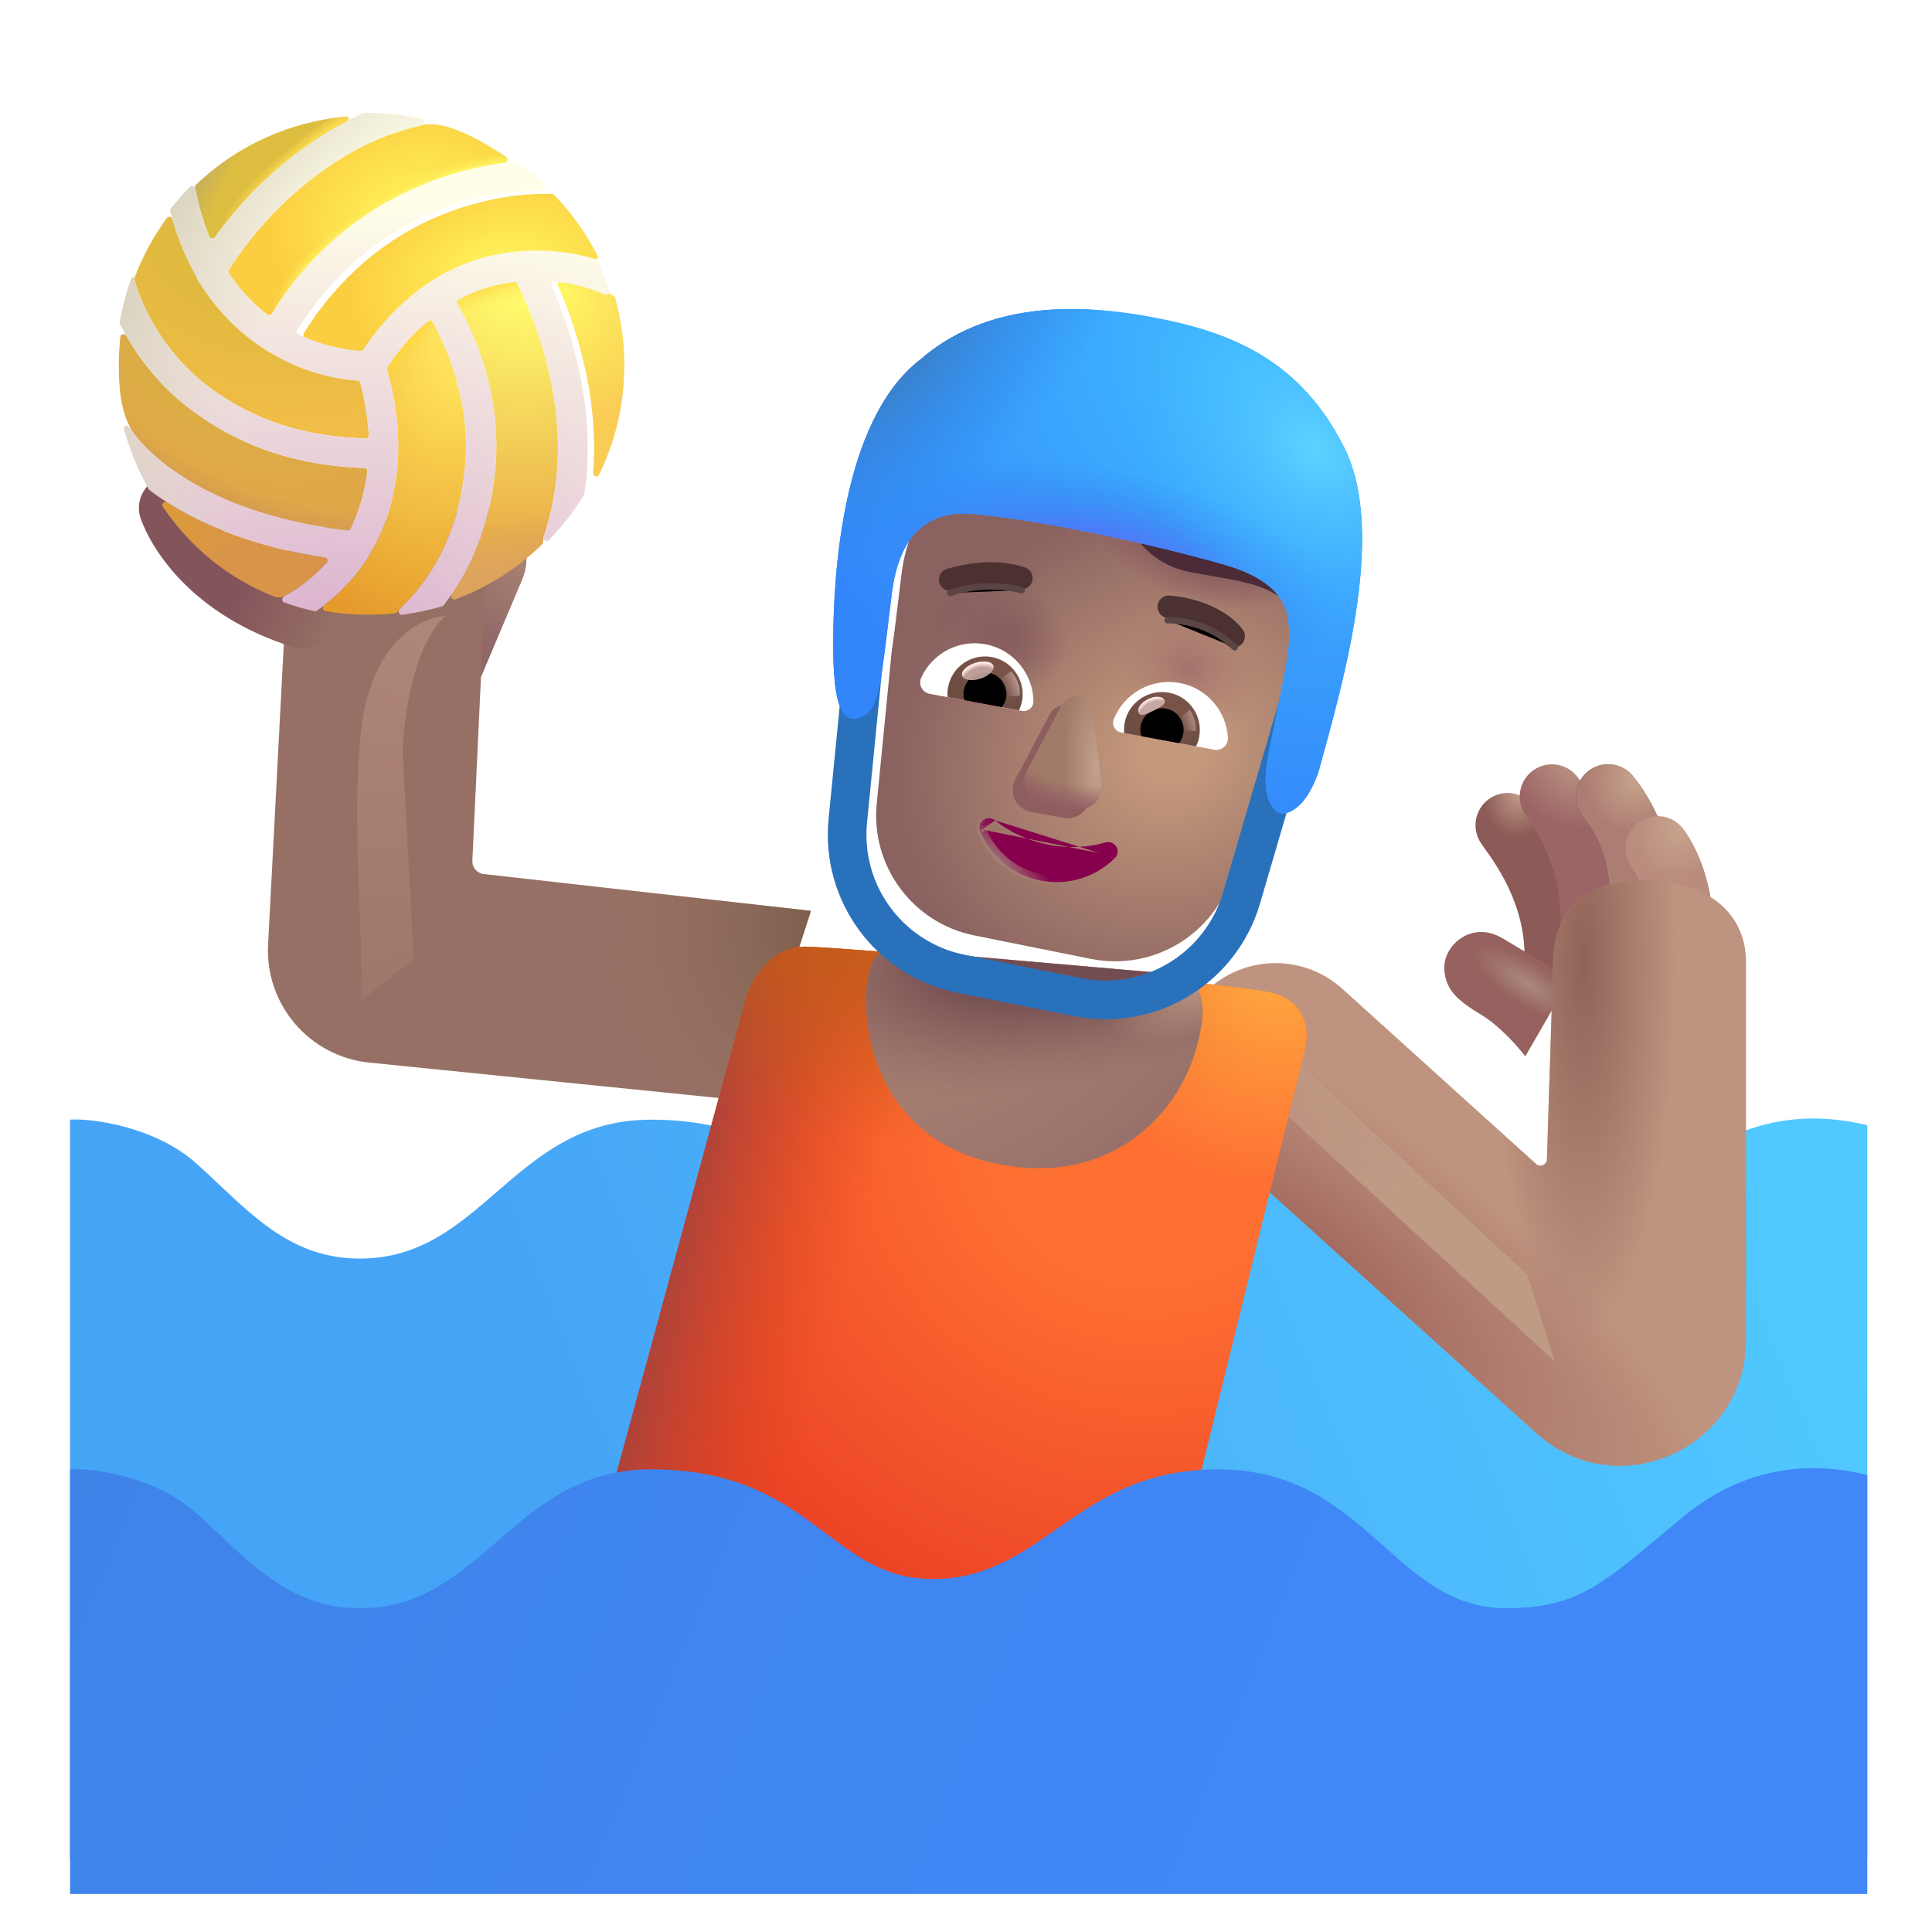 <svg viewBox="1 1 30 30" xmlns="http://www.w3.org/2000/svg">
<g filter="url(#filter0_iii_3987_23706)">
<path d="M29.845 30.013V18.622C28.587 18.318 27.647 18.724 26.97 19.286C26.863 19.375 26.763 19.459 26.669 19.538C25.687 20.36 25.29 20.693 24.235 20.693C23.417 20.693 22.892 20.225 22.332 19.726C21.688 19.152 20.997 18.536 19.759 18.536C18.587 18.536 17.9 19.015 17.255 19.465C16.684 19.863 16.145 20.239 15.329 20.239C14.617 20.239 14.169 19.903 13.672 19.529C13.05 19.062 12.349 18.536 10.958 18.536C9.86 18.536 9.203 19.105 8.563 19.659C7.958 20.183 7.369 20.693 6.438 20.693C5.47 20.693 4.879 20.135 4.244 19.536C4.131 19.43 4.017 19.322 3.899 19.216C3.274 18.654 2.287 18.51 1.938 18.536V30.013L29.845 30.013Z" fill="url(#paint0_linear_3987_23706)"/>
</g>
<path d="M8.29 9.101L8.748 9.146C8.812 9.152 8.876 9.166 8.93 9.201C9.172 9.36 9.268 9.685 9.067 10.097L8.196 12.159L7.305 11.318L8.29 9.101Z" fill="url(#paint1_linear_3987_23706)"/>
<g filter="url(#filter1_i_3987_23706)">
<path d="M4.963 16.267L5.298 9.854L8.392 9.479L8.135 14.963C8.13 15.069 8.207 15.16 8.312 15.172L13.392 15.744L12.438 18.698L6.534 18.1C5.606 18.006 4.914 17.2 4.963 16.267Z" fill="#977065"/>
<path d="M4.963 16.267L5.298 9.854L8.392 9.479L8.135 14.963C8.13 15.069 8.207 15.16 8.312 15.172L13.392 15.744L12.438 18.698L6.534 18.1C5.606 18.006 4.914 17.2 4.963 16.267Z" fill="url(#paint2_radial_3987_23706)"/>
</g>
<path fill-rule="evenodd" clip-rule="evenodd" d="M24.126 13.403C24.353 13.245 24.664 13.302 24.822 13.528C24.832 13.543 24.845 13.561 24.862 13.584C25.076 13.877 25.783 14.848 25.659 16.157C25.633 16.433 25.389 16.634 25.114 16.608C24.839 16.582 24.637 16.338 24.663 16.064C24.75 15.148 24.262 14.465 24.046 14.164C24.029 14.14 24.014 14.118 24.001 14.099C23.843 13.872 23.899 13.561 24.126 13.403Z" fill="url(#paint3_radial_3987_23706)"/>
<path fill-rule="evenodd" clip-rule="evenodd" d="M3.489 8.417C3.749 8.324 4.035 8.459 4.128 8.719C4.208 8.944 4.621 9.705 5.839 10.091C6.103 10.174 6.248 10.455 6.165 10.719C6.082 10.982 5.801 11.128 5.537 11.044C3.993 10.555 3.361 9.545 3.186 9.056C3.093 8.796 3.229 8.51 3.489 8.417Z" fill="url(#paint4_linear_3987_23706)"/>
<path fill-rule="evenodd" clip-rule="evenodd" d="M24.813 12.958C25.04 12.8 25.352 12.856 25.509 13.083C25.513 13.089 25.517 13.095 25.522 13.101C25.71 13.371 26.346 14.282 26.218 15.638C26.192 15.913 25.948 16.115 25.673 16.089C25.398 16.063 25.196 15.819 25.222 15.544C25.316 14.554 24.857 13.897 24.698 13.668C24.694 13.663 24.691 13.658 24.688 13.654C24.53 13.427 24.587 13.115 24.813 12.958Z" fill="url(#paint5_radial_3987_23706)"/>
<path fill-rule="evenodd" clip-rule="evenodd" d="M25.657 12.979C25.872 12.806 26.187 12.839 26.36 13.055C26.628 13.386 27.19 14.262 26.931 15.622C26.879 15.893 26.618 16.071 26.346 16.02C26.075 15.968 25.897 15.706 25.949 15.435C26.135 14.459 25.737 13.874 25.582 13.682C25.409 13.467 25.442 13.152 25.657 12.979Z" fill="url(#paint6_radial_3987_23706)"/>
<path fill-rule="evenodd" clip-rule="evenodd" d="M25.657 12.979C25.872 12.806 26.187 12.839 26.36 13.055C26.628 13.386 27.19 14.262 26.931 15.622C26.879 15.893 26.618 16.071 26.346 16.02C26.075 15.968 25.897 15.706 25.949 15.435C26.135 14.459 25.737 13.874 25.582 13.682C25.409 13.467 25.442 13.152 25.657 12.979Z" fill="url(#paint7_radial_3987_23706)"/>
<path fill-rule="evenodd" clip-rule="evenodd" d="M26.434 13.777C26.653 13.608 26.967 13.649 27.135 13.868C27.402 14.214 27.797 15.125 27.501 16.274C27.432 16.542 27.159 16.703 26.892 16.634C26.624 16.565 26.463 16.292 26.532 16.025C26.744 15.206 26.443 14.608 26.343 14.478C26.175 14.259 26.215 13.945 26.434 13.777Z" fill="url(#paint8_radial_3987_23706)"/>
<path d="M24.009 16.763C24.296 16.938 24.579 17.263 24.685 17.403L25.384 16.192C25.192 16.081 24.714 15.8 24.333 15.571C23.857 15.286 23.423 15.673 23.427 16.024C23.431 16.376 23.649 16.544 24.009 16.763Z" fill="url(#paint9_radial_3987_23706)"/>
<g filter="url(#filter2_i_3987_23706)">
<path fill-rule="evenodd" clip-rule="evenodd" d="M26.04 15.169C26.896 15.169 27.613 15.594 27.613 16.45V22.308C27.613 23.998 25.61 24.888 24.356 23.754L19.266 19.155C18.631 18.581 18.582 17.601 19.156 16.966C19.73 16.331 20.71 16.281 21.345 16.855L24.353 19.574C24.416 19.631 24.518 19.588 24.52 19.503L24.618 16.45C24.618 15.594 25.184 15.169 26.04 15.169Z" fill="#BE9480"/>
<path fill-rule="evenodd" clip-rule="evenodd" d="M26.04 15.169C26.896 15.169 27.613 15.594 27.613 16.45V22.308C27.613 23.998 25.61 24.888 24.356 23.754L19.266 19.155C18.631 18.581 18.582 17.601 19.156 16.966C19.73 16.331 20.71 16.281 21.345 16.855L24.353 19.574C24.416 19.631 24.518 19.588 24.52 19.503L24.618 16.45C24.618 15.594 25.184 15.169 26.04 15.169Z" fill="url(#paint10_radial_3987_23706)"/>
<path fill-rule="evenodd" clip-rule="evenodd" d="M26.04 15.169C26.896 15.169 27.613 15.594 27.613 16.45V22.308C27.613 23.998 25.61 24.888 24.356 23.754L19.266 19.155C18.631 18.581 18.582 17.601 19.156 16.966C19.73 16.331 20.71 16.281 21.345 16.855L24.353 19.574C24.416 19.631 24.518 19.588 24.52 19.503L24.618 16.45C24.618 15.594 25.184 15.169 26.04 15.169Z" fill="url(#paint11_radial_3987_23706)"/>
</g>
<g filter="url(#filter3_f_3987_23706)">
<path d="M25.141 22.138L20.5 17.872L20.578 16.966L24.719 20.794L25.141 22.138Z" fill="url(#paint12_linear_3987_23706)"/>
</g>
<path d="M3.089 5.313C3.086 5.322 3.085 5.33 3.087 5.338C3.117 5.468 3.375 6.361 4.265 7.026C4.952 7.528 5.719 7.779 6.677 7.808C6.706 7.809 6.729 7.785 6.727 7.756C6.704 7.415 6.643 7.12 6.594 6.945C6.588 6.925 6.57 6.91 6.549 6.909C6.29 6.893 5.83 6.815 5.341 6.556C4.945 6.347 4.476 5.993 4.101 5.39C4.099 5.387 4.096 5.384 4.094 5.381C4.085 5.372 4.079 5.36 4.073 5.348C4.067 5.335 4.062 5.321 4.057 5.307L4.053 5.298C3.907 5.041 3.777 4.745 3.678 4.402C3.666 4.363 3.614 4.352 3.59 4.386C3.383 4.668 3.214 4.98 3.089 5.313Z" fill="url(#paint13_radial_3987_23706)"/>
<path d="M3.053 7.694C3.063 7.715 3.85 8.937 6.393 9.237C6.413 9.239 6.434 9.229 6.443 9.21C6.591 8.914 6.67 8.61 6.704 8.322C6.707 8.294 6.685 8.268 6.656 8.267C5.92 8.241 4.942 8.085 3.993 7.381C3.494 7.013 3.171 6.579 2.963 6.215C2.939 6.173 2.875 6.184 2.869 6.232C2.853 6.376 2.845 6.522 2.845 6.671C2.845 7.04 2.874 7.397 3.053 7.694Z" fill="url(#paint14_radial_3987_23706)"/>
<path d="M3.053 7.694C3.063 7.715 3.85 8.937 6.393 9.237C6.413 9.239 6.434 9.229 6.443 9.21C6.591 8.914 6.67 8.61 6.704 8.322C6.707 8.294 6.685 8.268 6.656 8.267C5.92 8.241 4.942 8.085 3.993 7.381C3.494 7.013 3.171 6.579 2.963 6.215C2.939 6.173 2.875 6.184 2.869 6.232C2.853 6.376 2.845 6.522 2.845 6.671C2.845 7.04 2.874 7.397 3.053 7.694Z" fill="url(#paint15_radial_3987_23706)"/>
<path d="M5.27 10.268C5.302 10.28 5.368 10.278 5.401 10.268C5.404 10.267 5.407 10.265 5.409 10.264C5.682 10.113 5.896 9.93 6.073 9.738C6.1 9.708 6.083 9.662 6.043 9.656C4.911 9.484 4.124 9.137 3.598 8.801C3.552 8.772 3.497 8.824 3.528 8.869C3.958 9.501 4.544 9.985 5.27 10.268Z" fill="url(#paint16_radial_3987_23706)"/>
<path d="M7.132 10.524C7.163 10.52 7.184 10.48 7.207 10.458V10.458C7.627 10.058 8.129 9.357 8.224 8.206C8.304 7.217 7.935 6.39 7.72 6C7.705 5.973 7.67 5.967 7.646 5.987C7.322 6.257 7.111 6.555 7.015 6.703C7.007 6.716 7.005 6.731 7.009 6.745C7.085 6.991 7.23 7.591 7.169 8.269C7.128 8.662 7.025 9.128 6.759 9.573C6.755 9.579 6.753 9.585 6.751 9.591L6.748 9.599C6.745 9.607 6.74 9.616 6.735 9.623C6.732 9.626 6.729 9.629 6.727 9.632C6.562 9.906 6.333 10.164 6.032 10.399C5.998 10.426 6.01 10.481 6.053 10.488C6.27 10.526 6.492 10.545 6.72 10.545C6.859 10.545 6.996 10.538 7.132 10.524Z" fill="url(#paint17_radial_3987_23706)"/>
<path d="M7.132 10.524C7.163 10.52 7.184 10.48 7.207 10.458V10.458C7.627 10.058 8.129 9.357 8.224 8.206C8.304 7.217 7.935 6.39 7.72 6C7.705 5.973 7.67 5.967 7.646 5.987C7.322 6.257 7.111 6.555 7.015 6.703C7.007 6.716 7.005 6.731 7.009 6.745C7.085 6.991 7.23 7.591 7.169 8.269C7.128 8.662 7.025 9.128 6.759 9.573C6.755 9.579 6.753 9.585 6.751 9.591L6.748 9.599C6.745 9.607 6.74 9.616 6.735 9.623C6.732 9.626 6.729 9.629 6.727 9.632C6.562 9.906 6.333 10.164 6.032 10.399C5.998 10.426 6.01 10.481 6.053 10.488C6.27 10.526 6.492 10.545 6.72 10.545C6.859 10.545 6.996 10.538 7.132 10.524Z" fill="url(#paint18_linear_3987_23706)"/>
<path d="M9.419 9.451C9.444 9.426 9.432 9.371 9.441 9.337C9.442 9.336 9.442 9.334 9.442 9.333C10.03 7.619 9.29 5.915 9.033 5.404C9.024 5.386 9.005 5.376 8.985 5.378C8.881 5.39 8.776 5.409 8.663 5.438C8.471 5.486 8.288 5.56 8.122 5.653C8.097 5.667 8.09 5.697 8.103 5.721C8.35 6.151 8.785 7.087 8.695 8.238C8.621 9.11 8.338 9.756 8.015 10.226C7.987 10.267 8.027 10.32 8.072 10.303C8.58 10.114 9.037 9.821 9.419 9.451Z" fill="url(#paint19_radial_3987_23706)"/>
<path d="M9.419 9.451C9.444 9.426 9.432 9.371 9.441 9.337C9.442 9.336 9.442 9.334 9.442 9.333C10.03 7.619 9.29 5.915 9.033 5.404C9.024 5.386 9.005 5.376 8.985 5.378C8.881 5.39 8.776 5.409 8.663 5.438C8.471 5.486 8.288 5.56 8.122 5.653C8.097 5.667 8.09 5.697 8.103 5.721C8.35 6.151 8.785 7.087 8.695 8.238C8.621 9.11 8.338 9.756 8.015 10.226C7.987 10.267 8.027 10.32 8.072 10.303C8.58 10.114 9.037 9.821 9.419 9.451Z" fill="url(#paint20_radial_3987_23706)"/>
<path d="M9.419 9.451C9.444 9.426 9.432 9.371 9.441 9.337C9.442 9.336 9.442 9.334 9.442 9.333C10.03 7.619 9.29 5.915 9.033 5.404C9.024 5.386 9.005 5.376 8.985 5.378C8.881 5.39 8.776 5.409 8.663 5.438C8.471 5.486 8.288 5.56 8.122 5.653C8.097 5.667 8.09 5.697 8.103 5.721C8.35 6.151 8.785 7.087 8.695 8.238C8.621 9.11 8.338 9.756 8.015 10.226C7.987 10.267 8.027 10.32 8.072 10.303C8.58 10.114 9.037 9.821 9.419 9.451Z" fill="url(#paint21_radial_3987_23706)"/>
<g filter="url(#filter4_i_3987_23706)">
<path d="M10.451 5.621C10.444 5.595 10.409 5.584 10.384 5.573C10.208 5.494 9.945 5.405 9.614 5.372C9.576 5.368 9.549 5.406 9.565 5.441C9.818 6.014 10.204 7.105 10.111 8.342C10.106 8.397 10.179 8.42 10.203 8.37C10.454 7.857 10.595 7.28 10.595 6.67C10.595 6.307 10.544 5.954 10.451 5.621Z" fill="url(#paint22_radial_3987_23706)"/>
</g>
<g filter="url(#filter5_i_3987_23706)">
<path d="M6.642 6.427C6.865 6.087 7.488 5.264 8.548 4.988C9.174 4.832 9.718 4.886 10.118 4.987C10.16 4.997 10.196 4.955 10.176 4.916C9.999 4.569 9.771 4.251 9.502 3.974C9.484 3.954 9.448 3.96 9.421 3.96V3.96C9.112 3.955 8.434 3.987 7.629 4.341C6.493 4.843 5.869 5.714 5.619 6.123C5.604 6.148 5.614 6.18 5.64 6.193C6.039 6.383 6.399 6.436 6.597 6.449C6.615 6.451 6.632 6.442 6.642 6.427Z" fill="url(#paint23_radial_3987_23706)"/>
</g>
<path d="M8.858 3.437C8.896 3.463 8.881 3.522 8.836 3.528C8.458 3.58 7.972 3.684 7.441 3.923C6.189 4.468 5.503 5.403 5.223 5.871C5.208 5.896 5.174 5.903 5.15 5.885C4.942 5.726 4.735 5.515 4.554 5.245C4.543 5.229 4.543 5.208 4.553 5.191C4.77 4.844 5.425 3.906 6.605 3.285C6.924 3.118 7.269 3.011 7.555 2.942C7.916 2.857 8.493 3.189 8.858 3.437Z" fill="url(#paint24_radial_3987_23706)"/>
<path d="M8.858 3.437C8.896 3.463 8.881 3.522 8.836 3.528C8.458 3.58 7.972 3.684 7.441 3.923C6.189 4.468 5.503 5.403 5.223 5.871C5.208 5.896 5.174 5.903 5.15 5.885C4.942 5.726 4.735 5.515 4.554 5.245C4.543 5.229 4.543 5.208 4.553 5.191C4.77 4.844 5.425 3.906 6.605 3.285C6.924 3.118 7.269 3.011 7.555 2.942C7.916 2.857 8.493 3.189 8.858 3.437Z" fill="url(#paint25_radial_3987_23706)"/>
<path d="M4.038 3.873C4.024 3.886 4.027 3.91 4.031 3.929V3.929C4.086 4.21 4.161 4.457 4.25 4.676C4.265 4.712 4.314 4.717 4.337 4.685C4.678 4.206 5.344 3.434 6.396 2.878V2.878C6.427 2.858 6.414 2.807 6.377 2.81C5.472 2.89 4.657 3.28 4.038 3.873Z" fill="url(#paint26_radial_3987_23706)"/>
<path d="M4.038 3.873C4.024 3.886 4.027 3.91 4.031 3.929V3.929C4.086 4.21 4.161 4.457 4.25 4.676C4.265 4.712 4.314 4.717 4.337 4.685C4.678 4.206 5.344 3.434 6.396 2.878V2.878C6.427 2.858 6.414 2.807 6.377 2.81C5.472 2.89 4.657 3.28 4.038 3.873Z" fill="url(#paint27_radial_3987_23706)"/>
<path d="M8.548 4.988C7.488 5.264 6.865 6.087 6.642 6.427C6.632 6.442 6.615 6.451 6.597 6.449C6.399 6.436 6.039 6.383 5.64 6.193C5.614 6.18 5.604 6.148 5.619 6.123C5.869 5.714 6.493 4.843 7.629 4.341C8.434 3.987 9.112 3.955 9.421 3.96C9.467 3.961 9.492 3.905 9.459 3.873C9.326 3.745 9.192 3.624 9.044 3.516C9.035 3.509 9.022 3.506 9.01 3.507C8.614 3.55 8.058 3.645 7.441 3.923C6.189 4.468 5.503 5.403 5.223 5.871C5.207 5.896 5.174 5.903 5.15 5.885C4.942 5.726 4.735 5.515 4.554 5.245C4.543 5.229 4.543 5.208 4.553 5.192C4.77 4.844 5.425 3.906 6.605 3.285C6.924 3.118 7.269 3.011 7.555 2.943C7.606 2.93 7.608 2.859 7.557 2.848C7.288 2.786 7.004 2.753 6.72 2.753C6.695 2.753 6.676 2.753 6.659 2.753C6.651 2.753 6.643 2.754 6.636 2.758C6.556 2.797 6.476 2.828 6.396 2.878C5.344 3.434 4.679 4.206 4.337 4.685C4.314 4.717 4.265 4.712 4.251 4.676C4.161 4.457 4.086 4.21 4.031 3.929C4.023 3.89 3.976 3.875 3.948 3.902C3.843 4.007 3.745 4.122 3.653 4.238C3.644 4.25 3.64 4.266 3.644 4.281C3.748 4.676 3.89 5.012 4.053 5.298C4.055 5.3 4.056 5.303 4.057 5.307C4.067 5.334 4.076 5.362 4.094 5.381C4.096 5.384 4.099 5.387 4.101 5.39C4.476 5.993 4.945 6.347 5.341 6.556C5.83 6.815 6.29 6.893 6.549 6.909C6.57 6.91 6.588 6.925 6.594 6.945C6.643 7.12 6.704 7.415 6.727 7.755C6.729 7.785 6.706 7.809 6.676 7.808C5.72 7.779 4.952 7.528 4.265 7.026C3.314 6.315 3.084 5.344 3.084 5.323C3.084 5.297 3.048 5.298 3.04 5.322C2.96 5.538 2.905 5.763 2.858 5.995C2.855 6.006 2.857 6.018 2.862 6.028C3.062 6.423 3.405 6.948 3.993 7.381C4.942 8.085 5.92 8.241 6.656 8.267C6.685 8.268 6.707 8.294 6.704 8.322C6.67 8.61 6.591 8.914 6.443 9.21C6.434 9.229 6.413 9.239 6.393 9.237C3.85 8.937 3.063 7.715 3.053 7.694C3.034 7.664 3.009 7.637 2.978 7.617C2.947 7.598 2.917 7.629 2.926 7.664C3.018 7.998 3.146 8.305 3.309 8.594C3.312 8.6 3.317 8.605 3.322 8.61C3.834 8.997 4.693 9.451 6.044 9.656C6.083 9.662 6.1 9.709 6.074 9.738C5.896 9.93 5.682 10.113 5.409 10.264C5.371 10.285 5.374 10.342 5.415 10.356C5.565 10.41 5.721 10.456 5.884 10.49C5.897 10.493 5.912 10.49 5.923 10.482C6.277 10.225 6.542 9.939 6.727 9.633C6.729 9.629 6.732 9.626 6.735 9.623C6.74 9.616 6.745 9.607 6.748 9.599C6.751 9.59 6.754 9.581 6.759 9.574C7.025 9.128 7.128 8.663 7.169 8.269C7.23 7.591 7.085 6.991 7.009 6.745C7.005 6.731 7.007 6.716 7.015 6.703C7.111 6.555 7.322 6.257 7.646 5.987C7.67 5.967 7.705 5.973 7.72 6C7.935 6.39 8.304 7.217 8.225 8.206C8.129 9.357 7.627 10.058 7.207 10.458C7.171 10.492 7.199 10.554 7.248 10.546C7.459 10.515 7.668 10.472 7.864 10.415C7.874 10.412 7.883 10.406 7.89 10.398C8.262 9.918 8.612 9.222 8.695 8.238C8.786 7.087 8.35 6.151 8.103 5.721C8.09 5.697 8.098 5.667 8.122 5.653C8.288 5.56 8.471 5.486 8.663 5.438C8.776 5.409 8.881 5.39 8.985 5.378C9.005 5.376 9.024 5.386 9.033 5.404C9.29 5.915 10.03 7.619 9.442 9.333C9.425 9.384 9.487 9.425 9.524 9.387C9.728 9.176 9.911 8.94 10.068 8.685C10.072 8.68 10.074 8.673 10.075 8.666C10.272 7.297 9.84 6.064 9.565 5.441C9.549 5.406 9.577 5.368 9.614 5.372C9.945 5.405 10.208 5.494 10.384 5.573C10.425 5.592 10.47 5.554 10.456 5.512C10.404 5.352 10.346 5.198 10.281 5.051C10.276 5.038 10.264 5.028 10.251 5.024C9.844 4.902 9.246 4.814 8.548 4.988Z" fill="url(#paint28_radial_3987_23706)"/>
<path d="M8.548 4.988C7.488 5.264 6.865 6.087 6.642 6.427C6.632 6.442 6.615 6.451 6.597 6.449C6.399 6.436 6.039 6.383 5.64 6.193C5.614 6.18 5.604 6.148 5.619 6.123C5.869 5.714 6.493 4.843 7.629 4.341C8.434 3.987 9.112 3.955 9.421 3.96C9.467 3.961 9.492 3.905 9.459 3.873C9.326 3.745 9.192 3.624 9.044 3.516C9.035 3.509 9.022 3.506 9.01 3.507C8.614 3.55 8.058 3.645 7.441 3.923C6.189 4.468 5.503 5.403 5.223 5.871C5.207 5.896 5.174 5.903 5.15 5.885C4.942 5.726 4.735 5.515 4.554 5.245C4.543 5.229 4.543 5.208 4.553 5.192C4.77 4.844 5.425 3.906 6.605 3.285C6.924 3.118 7.269 3.011 7.555 2.943C7.606 2.93 7.608 2.859 7.557 2.848C7.288 2.786 7.004 2.753 6.72 2.753C6.695 2.753 6.676 2.753 6.659 2.753C6.651 2.753 6.643 2.754 6.636 2.758C6.556 2.797 6.476 2.828 6.396 2.878C5.344 3.434 4.679 4.206 4.337 4.685C4.314 4.717 4.265 4.712 4.251 4.676C4.161 4.457 4.086 4.21 4.031 3.929C4.023 3.89 3.976 3.875 3.948 3.902C3.843 4.007 3.745 4.122 3.653 4.238C3.644 4.25 3.64 4.266 3.644 4.281C3.748 4.676 3.89 5.012 4.053 5.298C4.055 5.3 4.056 5.303 4.057 5.307C4.067 5.334 4.076 5.362 4.094 5.381C4.096 5.384 4.099 5.387 4.101 5.39C4.476 5.993 4.945 6.347 5.341 6.556C5.83 6.815 6.29 6.893 6.549 6.909C6.57 6.91 6.588 6.925 6.594 6.945C6.643 7.12 6.704 7.415 6.727 7.755C6.729 7.785 6.706 7.809 6.676 7.808C5.72 7.779 4.952 7.528 4.265 7.026C3.314 6.315 3.084 5.344 3.084 5.323C3.084 5.297 3.048 5.298 3.04 5.322C2.96 5.538 2.905 5.763 2.858 5.995C2.855 6.006 2.857 6.018 2.862 6.028C3.062 6.423 3.405 6.948 3.993 7.381C4.942 8.085 5.92 8.241 6.656 8.267C6.685 8.268 6.707 8.294 6.704 8.322C6.67 8.61 6.591 8.914 6.443 9.21C6.434 9.229 6.413 9.239 6.393 9.237C3.85 8.937 3.063 7.715 3.053 7.694C3.034 7.664 3.009 7.637 2.978 7.617C2.947 7.598 2.917 7.629 2.926 7.664C3.018 7.998 3.146 8.305 3.309 8.594C3.312 8.6 3.317 8.605 3.322 8.61C3.834 8.997 4.693 9.451 6.044 9.656C6.083 9.662 6.1 9.709 6.074 9.738C5.896 9.93 5.682 10.113 5.409 10.264C5.371 10.285 5.374 10.342 5.415 10.356C5.565 10.41 5.721 10.456 5.884 10.49C5.897 10.493 5.912 10.49 5.923 10.482C6.277 10.225 6.542 9.939 6.727 9.633C6.729 9.629 6.732 9.626 6.735 9.623C6.74 9.616 6.745 9.607 6.748 9.599C6.751 9.59 6.754 9.581 6.759 9.574C7.025 9.128 7.128 8.663 7.169 8.269C7.23 7.591 7.085 6.991 7.009 6.745C7.005 6.731 7.007 6.716 7.015 6.703C7.111 6.555 7.322 6.257 7.646 5.987C7.67 5.967 7.705 5.973 7.72 6C7.935 6.39 8.304 7.217 8.225 8.206C8.129 9.357 7.627 10.058 7.207 10.458C7.171 10.492 7.199 10.554 7.248 10.546C7.459 10.515 7.668 10.472 7.864 10.415C7.874 10.412 7.883 10.406 7.89 10.398C8.262 9.918 8.612 9.222 8.695 8.238C8.786 7.087 8.35 6.151 8.103 5.721C8.09 5.697 8.098 5.667 8.122 5.653C8.288 5.56 8.471 5.486 8.663 5.438C8.776 5.409 8.881 5.39 8.985 5.378C9.005 5.376 9.024 5.386 9.033 5.404C9.29 5.915 10.03 7.619 9.442 9.333C9.425 9.384 9.487 9.425 9.524 9.387C9.728 9.176 9.911 8.94 10.068 8.685C10.072 8.68 10.074 8.673 10.075 8.666C10.272 7.297 9.84 6.064 9.565 5.441C9.549 5.406 9.577 5.368 9.614 5.372C9.945 5.405 10.208 5.494 10.384 5.573C10.425 5.592 10.47 5.554 10.456 5.512C10.404 5.352 10.346 5.198 10.281 5.051C10.276 5.038 10.264 5.028 10.251 5.024C9.844 4.902 9.246 4.814 8.548 4.988Z" fill="url(#paint29_radial_3987_23706)"/>
<path d="M12.579 16.513L10.438 24.372L15.048 26.544L19.47 24.591C20.053 22.211 21.226 17.432 21.251 17.357C21.282 17.263 21.47 16.513 20.61 16.388C18.001 16.029 14.282 15.732 13.548 15.7C12.96 15.675 12.657 16.232 12.579 16.513Z" fill="url(#paint30_radial_3987_23706)"/>
<path d="M12.579 16.513L10.438 24.372L15.048 26.544L19.47 24.591C20.053 22.211 21.226 17.432 21.251 17.357C21.282 17.263 21.47 16.513 20.61 16.388C18.001 16.029 14.282 15.732 13.548 15.7C12.96 15.675 12.657 16.232 12.579 16.513Z" fill="url(#paint31_linear_3987_23706)"/>
<path d="M12.579 16.513L10.438 24.372L15.048 26.544L19.47 24.591C20.053 22.211 21.226 17.432 21.251 17.357C21.282 17.263 21.47 16.513 20.61 16.388C18.001 16.029 14.282 15.732 13.548 15.7C12.96 15.675 12.657 16.232 12.579 16.513Z" fill="url(#paint32_radial_3987_23706)"/>
<path d="M12.579 16.513L10.438 24.372L15.048 26.544L19.47 24.591C20.053 22.211 21.226 17.432 21.251 17.357C21.282 17.263 21.47 16.513 20.61 16.388C18.001 16.029 14.282 15.732 13.548 15.7C12.96 15.675 12.657 16.232 12.579 16.513Z" fill="url(#paint33_radial_3987_23706)"/>
<path d="M14.477 16.161C14.555 15.724 14.801 15.751 14.84 15.743L19.188 16.122C19.357 16.107 19.691 16.215 19.672 16.771C19.555 18.099 18.423 19.388 16.638 19.099C14.798 18.822 14.317 17.204 14.477 16.161Z" fill="url(#paint34_radial_3987_23706)"/>
<path d="M14.477 16.161C14.555 15.724 14.801 15.751 14.84 15.743L19.188 16.122C19.357 16.107 19.691 16.215 19.672 16.771C19.555 18.099 18.423 19.388 16.638 19.099C14.798 18.822 14.317 17.204 14.477 16.161Z" fill="url(#paint35_radial_3987_23706)"/>
<path d="M14.477 16.161C14.555 15.724 14.801 15.751 14.84 15.743L19.188 16.122C19.357 16.107 19.691 16.215 19.672 16.771C19.555 18.099 18.423 19.388 16.638 19.099C14.798 18.822 14.317 17.204 14.477 16.161Z" fill="url(#paint36_radial_3987_23706)"/>
<g filter="url(#filter6_i_3987_23706)">
<path d="M14.849 10.212C14.997 9.03 15.677 8.941 16.126 8.982C17.2 9.079 18.962 9.462 20.024 9.771C21.023 10.061 21.019 10.571 21.017 10.881L21.017 10.923C21.017 11.11 20.949 11.456 20.863 11.879L19.991 14.86C19.714 15.806 18.76 16.383 17.793 16.19L15.981 15.826C15.024 15.634 14.368 14.749 14.464 13.777L14.696 11.416C14.725 11.228 14.753 10.996 14.788 10.708C14.806 10.559 14.826 10.393 14.849 10.212Z" fill="url(#paint37_radial_3987_23706)"/>
<path d="M14.849 10.212C14.997 9.03 15.677 8.941 16.126 8.982C17.2 9.079 18.962 9.462 20.024 9.771C21.023 10.061 21.019 10.571 21.017 10.881L21.017 10.923C21.017 11.11 20.949 11.456 20.863 11.879L19.991 14.86C19.714 15.806 18.76 16.383 17.793 16.19L15.981 15.826C15.024 15.634 14.368 14.749 14.464 13.777L14.696 11.416C14.725 11.228 14.753 10.996 14.788 10.708C14.806 10.559 14.826 10.393 14.849 10.212Z" fill="url(#paint38_radial_3987_23706)"/>
<path d="M14.849 10.212C14.997 9.03 15.677 8.941 16.126 8.982C17.2 9.079 18.962 9.462 20.024 9.771C21.023 10.061 21.019 10.571 21.017 10.881L21.017 10.923C21.017 11.11 20.949 11.456 20.863 11.879L19.991 14.86C19.714 15.806 18.76 16.383 17.793 16.19L15.981 15.826C15.024 15.634 14.368 14.749 14.464 13.777L14.696 11.416C14.725 11.228 14.753 10.996 14.788 10.708C14.806 10.559 14.826 10.393 14.849 10.212Z" fill="url(#paint39_radial_3987_23706)"/>
<path d="M14.849 10.212C14.997 9.03 15.677 8.941 16.126 8.982C17.2 9.079 18.962 9.462 20.024 9.771C21.023 10.061 21.019 10.571 21.017 10.881L21.017 10.923C21.017 11.11 20.949 11.456 20.863 11.879L19.991 14.86C19.714 15.806 18.76 16.383 17.793 16.19L15.981 15.826C15.024 15.634 14.368 14.749 14.464 13.777L14.696 11.416C14.725 11.228 14.753 10.996 14.788 10.708C14.806 10.559 14.826 10.393 14.849 10.212Z" fill="url(#paint40_radial_3987_23706)"/>
</g>
<path fill-rule="evenodd" clip-rule="evenodd" d="M13.866 13.718L14.171 10.624L14.768 10.683L14.463 13.777C14.368 14.749 15.024 15.634 15.981 15.826L17.794 16.19C18.76 16.383 19.714 15.806 19.991 14.86L21.073 11.163L21.648 11.331L20.566 15.029C20.202 16.273 18.947 17.033 17.676 16.778L15.863 16.415C14.604 16.162 13.741 14.996 13.866 13.718Z" fill="#2A71BB"/>
<g filter="url(#filter7_i_3987_23706)">
<path d="M19.496 10.087C18.867 9.97 18.586 9.515 18.524 9.317C19.101 9.306 20.368 9.358 20.818 9.66C21.268 9.961 21.201 10.472 21.111 10.689C20.739 10.25 20.284 10.233 19.496 10.087Z" fill="#4C2B39"/>
</g>
<g filter="url(#filter8_i_3987_23706)">
<path fill-rule="evenodd" clip-rule="evenodd" d="M16.804 10.343C16.424 10.216 16.026 10.306 15.801 10.369C15.708 10.395 15.611 10.341 15.586 10.247C15.56 10.154 15.614 10.058 15.707 10.032C15.94 9.967 16.428 9.849 16.915 10.011C17.007 10.041 17.056 10.141 17.026 10.232C16.995 10.324 16.896 10.374 16.804 10.343Z" fill="#4B3130"/>
</g>
<g filter="url(#filter9_i_3987_23706)">
<path fill-rule="evenodd" clip-rule="evenodd" d="M18.974 10.608C18.967 10.705 19.039 10.789 19.135 10.797C19.548 10.829 19.881 11.007 20.017 11.185C20.076 11.262 20.186 11.277 20.263 11.219C20.34 11.16 20.354 11.05 20.296 10.973C20.081 10.691 19.64 10.486 19.163 10.448C19.066 10.44 18.982 10.512 18.974 10.608Z" fill="#4B3130"/>
</g>
<g filter="url(#filter10_f_3987_23706)">
<path d="M17.301 12.09L16.766 13.104C16.656 13.313 16.78 13.565 17.014 13.608L17.512 13.7C17.745 13.743 17.951 13.549 17.923 13.318L17.785 12.18C17.757 11.928 17.421 11.866 17.301 12.09Z" fill="#8D5D5F"/>
</g>
<g filter="url(#filter11_f_3987_23706)">
<path d="M17.483 11.951L16.948 12.965C16.838 13.174 16.962 13.425 17.196 13.469L17.694 13.56C17.927 13.604 18.133 13.409 18.105 13.179L17.968 12.04C17.939 11.789 17.603 11.726 17.483 11.951Z" fill="url(#paint41_radial_3987_23706)"/>
<path d="M17.483 11.951L16.948 12.965C16.838 13.174 16.962 13.425 17.196 13.469L17.694 13.56C17.927 13.604 18.133 13.409 18.105 13.179L17.968 12.04C17.939 11.789 17.603 11.726 17.483 11.951Z" fill="url(#paint42_radial_3987_23706)"/>
</g>
<path d="M16.451 13.739L16.451 13.739C16.672 13.917 16.952 14.05 17.267 14.113C17.584 14.177 17.89 14.161 18.163 14.082L18.164 14.082L18.164 14.082C18.235 14.062 18.299 14.095 18.332 14.145C18.364 14.196 18.366 14.269 18.312 14.323M16.451 13.739L18.276 14.288M16.451 13.739L16.45 13.738C16.392 13.692 16.32 13.699 16.271 13.734C16.222 13.768 16.191 13.834 16.221 13.904M16.451 13.739L16.267 13.885M18.312 14.323C18.312 14.323 18.312 14.323 18.312 14.323L18.276 14.288M18.312 14.323C18.312 14.323 18.312 14.323 18.312 14.323L18.276 14.288M18.312 14.323C18.023 14.614 17.593 14.76 17.154 14.672C16.716 14.584 16.375 14.284 16.221 13.904M18.276 14.288C17.999 14.567 17.586 14.708 17.164 14.623C16.742 14.539 16.415 14.25 16.267 13.885M16.221 13.904C16.221 13.905 16.221 13.905 16.221 13.905L16.267 13.885M16.221 13.904C16.221 13.904 16.221 13.904 16.221 13.904L16.267 13.885" fill="#87004D" stroke="url(#paint43_radial_3987_23706)" stroke-width="0.1"/>
<path d="M19.317 11.605C19.739 11.683 20.043 12.04 20.067 12.452C20.075 12.571 19.969 12.662 19.853 12.641L18.409 12.374C18.317 12.357 18.259 12.259 18.294 12.171C18.452 11.771 18.875 11.523 19.317 11.605Z" fill="white"/>
<path d="M19.15 11.756C19.471 11.815 19.68 12.123 19.621 12.441C19.612 12.493 19.594 12.544 19.572 12.589L18.456 12.383C18.452 12.331 18.454 12.279 18.463 12.227C18.522 11.909 18.83 11.697 19.15 11.756Z" fill="url(#paint44_radial_3987_23706)"/>
<path d="M18.712 12.273C18.747 12.089 18.921 11.969 19.105 12.003C19.288 12.037 19.408 12.211 19.374 12.395C19.364 12.45 19.341 12.5 19.309 12.54L18.724 12.432C18.706 12.383 18.702 12.328 18.712 12.273Z" fill="black"/>
<g filter="url(#filter12_f_3987_23706)">
<path d="M19.082 11.871C19.113 11.933 19.015 11.984 18.905 12.039C18.794 12.093 18.712 12.131 18.682 12.069C18.651 12.007 18.716 11.912 18.826 11.857C18.937 11.803 19.051 11.809 19.082 11.871Z" fill="#C7A7A3"/>
<path d="M19.082 11.871C19.113 11.933 19.015 11.984 18.905 12.039C18.794 12.093 18.712 12.131 18.682 12.069C18.651 12.007 18.716 11.912 18.826 11.857C18.937 11.803 19.051 11.809 19.082 11.871Z" fill="url(#paint45_radial_3987_23706)"/>
</g>
<g filter="url(#filter13_f_3987_23706)">
<path d="M19.57 12.351C19.576 12.198 19.51 12.07 19.476 12.025L19.275 12.178L19.324 12.339L19.57 12.351Z" fill="url(#paint46_linear_3987_23706)"/>
</g>
<path d="M16.301 11.004C15.881 10.926 15.473 11.15 15.305 11.523C15.255 11.63 15.322 11.752 15.436 11.774L16.869 12.039C16.96 12.055 17.049 11.986 17.047 11.891C17.043 11.464 16.736 11.084 16.301 11.004Z" fill="white"/>
<path d="M16.401 11.203C16.083 11.144 15.78 11.355 15.722 11.67C15.712 11.722 15.71 11.776 15.715 11.825L16.822 12.03C16.844 11.983 16.861 11.935 16.871 11.883C16.927 11.567 16.719 11.262 16.401 11.203Z" fill="url(#paint47_radial_3987_23706)"/>
<path d="M16.623 11.837C16.657 11.655 16.538 11.482 16.356 11.448C16.174 11.414 16.001 11.533 15.967 11.716C15.957 11.77 15.96 11.825 15.976 11.873L16.556 11.981C16.588 11.941 16.613 11.892 16.623 11.837Z" fill="black"/>
<g filter="url(#filter14_f_3987_23706)">
<path d="M16.83 11.804C16.864 11.619 16.737 11.469 16.703 11.424L16.486 11.568L16.557 11.82L16.83 11.804Z" fill="url(#paint48_linear_3987_23706)"/>
</g>
<g filter="url(#filter15_f_3987_23706)">
<ellipse cx="16.183" cy="11.416" rx="0.254" ry="0.129" transform="rotate(-17.442 16.183 11.416)" fill="#C7A7A3" fill-opacity="0.9"/>
<ellipse cx="16.183" cy="11.416" rx="0.254" ry="0.129" transform="rotate(-17.442 16.183 11.416)" fill="url(#paint49_radial_3987_23706)"/>
</g>
<g filter="url(#filter16_iii_3987_23706)">
<path d="M29.845 30.56V24.052C28.587 23.747 27.647 24.154 26.97 24.716C26.863 24.805 26.763 24.888 26.669 24.967C25.687 25.79 25.29 26.122 24.235 26.122C23.417 26.122 22.892 25.655 22.332 25.155C21.688 24.582 20.997 23.966 19.759 23.966C18.587 23.966 17.9 24.445 17.255 24.895C16.684 25.293 16.145 25.669 15.329 25.669C14.617 25.669 14.169 25.333 13.672 24.959C13.05 24.492 12.349 23.966 10.958 23.966C9.86 23.966 9.203 24.535 8.563 25.089C7.958 25.613 7.369 26.122 6.438 26.122C5.47 26.122 4.879 25.565 4.244 24.966C4.131 24.859 4.017 24.752 3.899 24.646C3.274 24.083 2.287 23.94 1.938 23.966V30.56L29.845 30.56Z" fill="url(#paint50_linear_3987_23706)"/>
</g>
<path d="M14.849 10.212C14.997 9.031 15.677 8.941 16.126 8.982C17.2 9.079 18.962 9.462 20.024 9.771C21.069 10.074 21.017 10.618 21.017 10.923C21.017 11.228 20.837 11.958 20.689 12.755C20.57 13.393 20.769 13.604 20.884 13.63C21.001 13.651 21.284 13.549 21.477 12.974C21.814 11.732 22.548 9.302 21.876 7.958C21.204 6.614 20.157 6.169 18.939 5.935C17.72 5.7 16.321 5.685 15.282 6.591C14.056 7.544 13.946 9.997 13.938 10.903C13.931 11.81 14.024 12.247 14.345 12.146C14.665 12.044 14.669 11.642 14.849 10.212Z" fill="url(#paint51_radial_3987_23706)"/>
<path d="M14.849 10.212C14.997 9.031 15.677 8.941 16.126 8.982C17.2 9.079 18.962 9.462 20.024 9.771C21.069 10.074 21.017 10.618 21.017 10.923C21.017 11.228 20.837 11.958 20.689 12.755C20.57 13.393 20.769 13.604 20.884 13.63C21.001 13.651 21.284 13.549 21.477 12.974C21.814 11.732 22.548 9.302 21.876 7.958C21.204 6.614 20.157 6.169 18.939 5.935C17.72 5.7 16.321 5.685 15.282 6.591C14.056 7.544 13.946 9.997 13.938 10.903C13.931 11.81 14.024 12.247 14.345 12.146C14.665 12.044 14.669 11.642 14.849 10.212Z" fill="url(#paint52_radial_3987_23706)"/>
<path d="M14.849 10.212C14.997 9.031 15.677 8.941 16.126 8.982C17.2 9.079 18.962 9.462 20.024 9.771C21.069 10.074 21.017 10.618 21.017 10.923C21.017 11.228 20.837 11.958 20.689 12.755C20.57 13.393 20.769 13.604 20.884 13.63C21.001 13.651 21.284 13.549 21.477 12.974C21.814 11.732 22.548 9.302 21.876 7.958C21.204 6.614 20.157 6.169 18.939 5.935C17.72 5.7 16.321 5.685 15.282 6.591C14.056 7.544 13.946 9.997 13.938 10.903C13.931 11.81 14.024 12.247 14.345 12.146C14.665 12.044 14.669 11.642 14.849 10.212Z" fill="url(#paint53_radial_3987_23706)"/>
<path d="M14.849 10.212C14.997 9.031 15.677 8.941 16.126 8.982C17.2 9.079 18.962 9.462 20.024 9.771C21.069 10.074 21.017 10.618 21.017 10.923C21.017 11.228 20.837 11.958 20.689 12.755C20.57 13.393 20.769 13.604 20.884 13.63C21.001 13.651 21.284 13.549 21.477 12.974C21.814 11.732 22.548 9.302 21.876 7.958C21.204 6.614 20.157 6.169 18.939 5.935C17.72 5.7 16.321 5.685 15.282 6.591C14.056 7.544 13.946 9.997 13.938 10.903C13.931 11.81 14.024 12.247 14.345 12.146C14.665 12.044 14.669 11.642 14.849 10.212Z" fill="url(#paint54_radial_3987_23706)"/>
<path d="M14.849 10.212C14.997 9.031 15.677 8.941 16.126 8.982C17.2 9.079 18.962 9.462 20.024 9.771C21.069 10.074 21.017 10.618 21.017 10.923C21.017 11.228 20.837 11.958 20.689 12.755C20.57 13.393 20.769 13.604 20.884 13.63C21.001 13.651 21.284 13.549 21.477 12.974C21.814 11.732 22.548 9.302 21.876 7.958C21.204 6.614 20.157 6.169 18.939 5.935C17.72 5.7 16.321 5.685 15.282 6.591C14.056 7.544 13.946 9.997 13.938 10.903C13.931 11.81 14.024 12.247 14.345 12.146C14.665 12.044 14.669 11.642 14.849 10.212Z" fill="url(#paint55_radial_3987_23706)"/>
<path d="M14.849 10.212C14.997 9.031 15.677 8.941 16.126 8.982C17.2 9.079 18.962 9.462 20.024 9.771C21.069 10.074 21.017 10.618 21.017 10.923C21.017 11.228 20.837 11.958 20.689 12.755C20.57 13.393 20.769 13.604 20.884 13.63C21.001 13.651 21.284 13.549 21.477 12.974C21.814 11.732 22.548 9.302 21.876 7.958C21.204 6.614 20.157 6.169 18.939 5.935C17.72 5.7 16.321 5.685 15.282 6.591C14.056 7.544 13.946 9.997 13.938 10.903C13.931 11.81 14.024 12.247 14.345 12.146C14.665 12.044 14.669 11.642 14.849 10.212Z" fill="url(#paint56_radial_3987_23706)"/>
<path d="M14.849 10.212C14.997 9.031 15.677 8.941 16.126 8.982C17.2 9.079 18.962 9.462 20.024 9.771C21.069 10.074 21.017 10.618 21.017 10.923C21.017 11.228 20.837 11.958 20.689 12.755C20.57 13.393 20.769 13.604 20.884 13.63C21.001 13.651 21.284 13.549 21.477 12.974C21.814 11.732 22.548 9.302 21.876 7.958C21.204 6.614 20.157 6.169 18.939 5.935C17.72 5.7 16.321 5.685 15.282 6.591C14.056 7.544 13.946 9.997 13.938 10.903C13.931 11.81 14.024 12.247 14.345 12.146C14.665 12.044 14.669 11.642 14.849 10.212Z" fill="url(#paint57_radial_3987_23706)"/>
<path d="M14.849 10.212C14.997 9.031 15.677 8.941 16.126 8.982C17.2 9.079 18.962 9.462 20.024 9.771C21.069 10.074 21.017 10.618 21.017 10.923C21.017 11.228 20.837 11.958 20.689 12.755C20.57 13.393 20.769 13.604 20.884 13.63C21.001 13.651 21.284 13.549 21.477 12.974C21.814 11.732 22.548 9.302 21.876 7.958C21.204 6.614 20.157 6.169 18.939 5.935C17.72 5.7 16.321 5.685 15.282 6.591C14.056 7.544 13.946 9.997 13.938 10.903C13.931 11.81 14.024 12.247 14.345 12.146C14.665 12.044 14.669 11.642 14.849 10.212Z" fill="url(#paint58_radial_3987_23706)"/>
<g filter="url(#filter17_f_3987_23706)">
<path d="M15.755 10.208C15.916 10.14 16.411 10.04 16.864 10.165" stroke="#5A4444" stroke-width="0.1" stroke-linecap="round"/>
</g>
<g filter="url(#filter18_f_3987_23706)">
<path d="M19.13 10.63C19.446 10.63 19.864 10.743 20.173 11.052" stroke="#5A4444" stroke-width="0.1" stroke-linecap="round"/>
</g>
<g filter="url(#filter19_f_3987_23706)">
<path d="M6.61 12.314C6.773 10.951 7.553 10.579 7.923 10.564C7.435 10.964 7.272 12.126 7.251 12.658L7.423 15.891L6.61 16.532C6.652 15.667 6.448 13.676 6.61 12.314Z" fill="url(#paint59_linear_3987_23706)"/>
</g>
<defs>
<filter id="filter0_iii_3987_23706" x="1.788" y="18.368" width="28.306" height="11.645" filterUnits="userSpaceOnUse" color-interpolation-filters="sRGB">
<feFlood flood-opacity="0" result="BackgroundImageFix"/>
<feBlend mode="normal" in="SourceGraphic" in2="BackgroundImageFix" result="shape"/>
<feColorMatrix in="SourceAlpha" type="matrix" values="0 0 0 0 0 0 0 0 0 0 0 0 0 0 0 0 0 0 127 0" result="hardAlpha"/>
<feOffset dx="0.15" dy="-0.15"/>
<feGaussianBlur stdDeviation="0.075"/>
<feComposite in2="hardAlpha" operator="arithmetic" k2="-1" k3="1"/>
<feColorMatrix type="matrix" values="0 0 0 0 0.235 0 0 0 0 0.573 0 0 0 0 0.82 0 0 0 1 0"/>
<feBlend mode="normal" in2="shape" result="effect1_innerShadow_3987_23706"/>
<feColorMatrix in="SourceAlpha" type="matrix" values="0 0 0 0 0 0 0 0 0 0 0 0 0 0 0 0 0 0 127 0" result="hardAlpha"/>
<feOffset dx="0.25"/>
<feGaussianBlur stdDeviation="0.15"/>
<feComposite in2="hardAlpha" operator="arithmetic" k2="-1" k3="1"/>
<feColorMatrix type="matrix" values="0 0 0 0 0.239 0 0 0 0 0.62 0 0 0 0 0.8 0 0 0 1 0"/>
<feBlend mode="normal" in2="effect1_innerShadow_3987_23706" result="effect2_innerShadow_3987_23706"/>
<feColorMatrix in="SourceAlpha" type="matrix" values="0 0 0 0 0 0 0 0 0 0 0 0 0 0 0 0 0 0 127 0" result="hardAlpha"/>
<feOffset dx="-0.25"/>
<feGaussianBlur stdDeviation="0.075"/>
<feComposite in2="hardAlpha" operator="arithmetic" k2="-1" k3="1"/>
<feColorMatrix type="matrix" values="0 0 0 0 0.396 0 0 0 0 0.886 0 0 0 0 1 0 0 0 1 0"/>
<feBlend mode="normal" in2="effect2_innerShadow_3987_23706" result="effect3_innerShadow_3987_23706"/>
</filter>
<filter id="filter1_i_3987_23706" x="4.96" y="8.879" width="8.631" height="9.819" filterUnits="userSpaceOnUse" color-interpolation-filters="sRGB">
<feFlood flood-opacity="0" result="BackgroundImageFix"/>
<feBlend mode="normal" in="SourceGraphic" in2="BackgroundImageFix" result="shape"/>
<feColorMatrix in="SourceAlpha" type="matrix" values="0 0 0 0 0 0 0 0 0 0 0 0 0 0 0 0 0 0 127 0" result="hardAlpha"/>
<feOffset dx="0.2" dy="-0.6"/>
<feGaussianBlur stdDeviation="0.5"/>
<feComposite in2="hardAlpha" operator="arithmetic" k2="-1" k3="1"/>
<feColorMatrix type="matrix" values="0 0 0 0 0.506 0 0 0 0 0.31 0 0 0 0 0.435 0 0 0 1 0"/>
<feBlend mode="normal" in2="shape" result="effect1_innerShadow_3987_23706"/>
</filter>
<filter id="filter2_i_3987_23706" x="18.756" y="14.669" width="9.358" height="9.592" filterUnits="userSpaceOnUse" color-interpolation-filters="sRGB">
<feFlood flood-opacity="0" result="BackgroundImageFix"/>
<feBlend mode="normal" in="SourceGraphic" in2="BackgroundImageFix" result="shape"/>
<feColorMatrix in="SourceAlpha" type="matrix" values="0 0 0 0 0 0 0 0 0 0 0 0 0 0 0 0 0 0 127 0" result="hardAlpha"/>
<feOffset dx="0.5" dy="-0.5"/>
<feGaussianBlur stdDeviation="0.625"/>
<feComposite in2="hardAlpha" operator="arithmetic" k2="-1" k3="1"/>
<feColorMatrix type="matrix" values="0 0 0 0 0.588 0 0 0 0 0.329 0 0 0 0 0.408 0 0 0 1 0"/>
<feBlend mode="normal" in2="shape" result="effect1_innerShadow_3987_23706"/>
</filter>
<filter id="filter3_f_3987_23706" x="20.1" y="16.566" width="5.441" height="5.972" filterUnits="userSpaceOnUse" color-interpolation-filters="sRGB">
<feFlood flood-opacity="0" result="BackgroundImageFix"/>
<feBlend mode="normal" in="SourceGraphic" in2="BackgroundImageFix" result="shape"/>
<feGaussianBlur stdDeviation="0.2" result="effect1_foregroundBlur_3987_23706"/>
</filter>
<filter id="filter4_i_3987_23706" x="9.56" y="5.371" width="1.134" height="3.026" filterUnits="userSpaceOnUse" color-interpolation-filters="sRGB">
<feFlood flood-opacity="0" result="BackgroundImageFix"/>
<feBlend mode="normal" in="SourceGraphic" in2="BackgroundImageFix" result="shape"/>
<feColorMatrix in="SourceAlpha" type="matrix" values="0 0 0 0 0 0 0 0 0 0 0 0 0 0 0 0 0 0 127 0" result="hardAlpha"/>
<feOffset dx="0.1"/>
<feGaussianBlur stdDeviation="0.05"/>
<feComposite in2="hardAlpha" operator="arithmetic" k2="-1" k3="1"/>
<feColorMatrix type="matrix" values="0 0 0 0 1 0 0 0 0 0.843 0 0 0 0 0.251 0 0 0 1 0"/>
<feBlend mode="normal" in2="shape" result="effect1_innerShadow_3987_23706"/>
</filter>
<filter id="filter5_i_3987_23706" x="5.612" y="3.959" width="4.67" height="2.54" filterUnits="userSpaceOnUse" color-interpolation-filters="sRGB">
<feFlood flood-opacity="0" result="BackgroundImageFix"/>
<feBlend mode="normal" in="SourceGraphic" in2="BackgroundImageFix" result="shape"/>
<feColorMatrix in="SourceAlpha" type="matrix" values="0 0 0 0 0 0 0 0 0 0 0 0 0 0 0 0 0 0 127 0" result="hardAlpha"/>
<feOffset dx="0.1" dy="0.05"/>
<feGaussianBlur stdDeviation="0.05"/>
<feComposite in2="hardAlpha" operator="arithmetic" k2="-1" k3="1"/>
<feColorMatrix type="matrix" values="0 0 0 0 0.953 0 0 0 0 0.769 0 0 0 0 0.255 0 0 0 1 0"/>
<feBlend mode="normal" in2="shape" result="effect1_innerShadow_3987_23706"/>
</filter>
<filter id="filter6_i_3987_23706" x="14.454" y="8.674" width="6.713" height="7.553" filterUnits="userSpaceOnUse" color-interpolation-filters="sRGB">
<feFlood flood-opacity="0" result="BackgroundImageFix"/>
<feBlend mode="normal" in="SourceGraphic" in2="BackgroundImageFix" result="shape"/>
<feColorMatrix in="SourceAlpha" type="matrix" values="0 0 0 0 0 0 0 0 0 0 0 0 0 0 0 0 0 0 127 0" result="hardAlpha"/>
<feOffset dx="0.15" dy="-0.3"/>
<feGaussianBlur stdDeviation="0.375"/>
<feComposite in2="hardAlpha" operator="arithmetic" k2="-1" k3="1"/>
<feColorMatrix type="matrix" values="0 0 0 0 0.443 0 0 0 0 0.31 0 0 0 0 0.329 0 0 0 1 0"/>
<feBlend mode="normal" in2="shape" result="effect1_innerShadow_3987_23706"/>
</filter>
<filter id="filter7_i_3987_23706" x="18.524" y="9.115" width="2.652" height="1.574" filterUnits="userSpaceOnUse" color-interpolation-filters="sRGB">
<feFlood flood-opacity="0" result="BackgroundImageFix"/>
<feBlend mode="normal" in="SourceGraphic" in2="BackgroundImageFix" result="shape"/>
<feColorMatrix in="SourceAlpha" type="matrix" values="0 0 0 0 0 0 0 0 0 0 0 0 0 0 0 0 0 0 127 0" result="hardAlpha"/>
<feOffset dy="-0.2"/>
<feGaussianBlur stdDeviation="0.125"/>
<feComposite in2="hardAlpha" operator="arithmetic" k2="-1" k3="1"/>
<feColorMatrix type="matrix" values="0 0 0 0 0.255 0 0 0 0 0.133 0 0 0 0 0.176 0 0 0 1 0"/>
<feBlend mode="normal" in2="shape" result="effect1_innerShadow_3987_23706"/>
</filter>
<filter id="filter8_i_3987_23706" x="15.579" y="9.729" width="1.456" height="0.646" filterUnits="userSpaceOnUse" color-interpolation-filters="sRGB">
<feFlood flood-opacity="0" result="BackgroundImageFix"/>
<feBlend mode="normal" in="SourceGraphic" in2="BackgroundImageFix" result="shape"/>
<feColorMatrix in="SourceAlpha" type="matrix" values="0 0 0 0 0 0 0 0 0 0 0 0 0 0 0 0 0 0 127 0" result="hardAlpha"/>
<feOffset dy="-0.2"/>
<feGaussianBlur stdDeviation="0.125"/>
<feComposite in2="hardAlpha" operator="arithmetic" k2="-1" k3="1"/>
<feColorMatrix type="matrix" values="0 0 0 0 0.243 0 0 0 0 0.133 0 0 0 0 0.196 0 0 0 1 0"/>
<feBlend mode="normal" in2="shape" result="effect1_innerShadow_3987_23706"/>
</filter>
<filter id="filter9_i_3987_23706" x="18.974" y="10.247" width="1.358" height="1.007" filterUnits="userSpaceOnUse" color-interpolation-filters="sRGB">
<feFlood flood-opacity="0" result="BackgroundImageFix"/>
<feBlend mode="normal" in="SourceGraphic" in2="BackgroundImageFix" result="shape"/>
<feColorMatrix in="SourceAlpha" type="matrix" values="0 0 0 0 0 0 0 0 0 0 0 0 0 0 0 0 0 0 127 0" result="hardAlpha"/>
<feOffset dy="-0.2"/>
<feGaussianBlur stdDeviation="0.125"/>
<feComposite in2="hardAlpha" operator="arithmetic" k2="-1" k3="1"/>
<feColorMatrix type="matrix" values="0 0 0 0 0.243 0 0 0 0 0.133 0 0 0 0 0.196 0 0 0 1 0"/>
<feBlend mode="normal" in2="shape" result="effect1_innerShadow_3987_23706"/>
</filter>
<filter id="filter10_f_3987_23706" x="16.226" y="11.452" width="2.2" height="2.754" filterUnits="userSpaceOnUse" color-interpolation-filters="sRGB">
<feFlood flood-opacity="0" result="BackgroundImageFix"/>
<feBlend mode="normal" in="SourceGraphic" in2="BackgroundImageFix" result="shape"/>
<feGaussianBlur stdDeviation="0.25" result="effect1_foregroundBlur_3987_23706"/>
</filter>
<filter id="filter11_f_3987_23706" x="16.808" y="11.713" width="1.4" height="1.954" filterUnits="userSpaceOnUse" color-interpolation-filters="sRGB">
<feFlood flood-opacity="0" result="BackgroundImageFix"/>
<feBlend mode="normal" in="SourceGraphic" in2="BackgroundImageFix" result="shape"/>
<feGaussianBlur stdDeviation="0.05" result="effect1_foregroundBlur_3987_23706"/>
</filter>
<filter id="filter12_f_3987_23706" x="18.624" y="11.77" width="0.514" height="0.381" filterUnits="userSpaceOnUse" color-interpolation-filters="sRGB">
<feFlood flood-opacity="0" result="BackgroundImageFix"/>
<feBlend mode="normal" in="SourceGraphic" in2="BackgroundImageFix" result="shape"/>
<feGaussianBlur stdDeviation="0.025" result="effect1_foregroundBlur_3987_23706"/>
</filter>
<filter id="filter13_f_3987_23706" x="19.225" y="11.976" width="0.395" height="0.425" filterUnits="userSpaceOnUse" color-interpolation-filters="sRGB">
<feFlood flood-opacity="0" result="BackgroundImageFix"/>
<feBlend mode="normal" in="SourceGraphic" in2="BackgroundImageFix" result="shape"/>
<feGaussianBlur stdDeviation="0.025" result="effect1_foregroundBlur_3987_23706"/>
</filter>
<filter id="filter14_f_3987_23706" x="16.436" y="11.374" width="0.45" height="0.496" filterUnits="userSpaceOnUse" color-interpolation-filters="sRGB">
<feFlood flood-opacity="0" result="BackgroundImageFix"/>
<feBlend mode="normal" in="SourceGraphic" in2="BackgroundImageFix" result="shape"/>
<feGaussianBlur stdDeviation="0.025" result="effect1_foregroundBlur_3987_23706"/>
</filter>
<filter id="filter15_f_3987_23706" x="15.887" y="11.222" width="0.591" height="0.389" filterUnits="userSpaceOnUse" color-interpolation-filters="sRGB">
<feFlood flood-opacity="0" result="BackgroundImageFix"/>
<feBlend mode="normal" in="SourceGraphic" in2="BackgroundImageFix" result="shape"/>
<feGaussianBlur stdDeviation="0.025" result="effect1_foregroundBlur_3987_23706"/>
</filter>
<filter id="filter16_iii_3987_23706" x="1.788" y="23.798" width="28.306" height="6.762" filterUnits="userSpaceOnUse" color-interpolation-filters="sRGB">
<feFlood flood-opacity="0" result="BackgroundImageFix"/>
<feBlend mode="normal" in="SourceGraphic" in2="BackgroundImageFix" result="shape"/>
<feColorMatrix in="SourceAlpha" type="matrix" values="0 0 0 0 0 0 0 0 0 0 0 0 0 0 0 0 0 0 127 0" result="hardAlpha"/>
<feOffset dx="0.15" dy="-0.15"/>
<feGaussianBlur stdDeviation="0.075"/>
<feComposite in2="hardAlpha" operator="arithmetic" k2="-1" k3="1"/>
<feColorMatrix type="matrix" values="0 0 0 0 0.239 0 0 0 0 0.369 0 0 0 0 0.882 0 0 0 1 0"/>
<feBlend mode="normal" in2="shape" result="effect1_innerShadow_3987_23706"/>
<feColorMatrix in="SourceAlpha" type="matrix" values="0 0 0 0 0 0 0 0 0 0 0 0 0 0 0 0 0 0 127 0" result="hardAlpha"/>
<feOffset dx="0.25"/>
<feGaussianBlur stdDeviation="0.15"/>
<feComposite in2="hardAlpha" operator="arithmetic" k2="-1" k3="1"/>
<feColorMatrix type="matrix" values="0 0 0 0 0.165 0 0 0 0 0.459 0 0 0 0 0.78 0 0 0 1 0"/>
<feBlend mode="normal" in2="effect1_innerShadow_3987_23706" result="effect2_innerShadow_3987_23706"/>
<feColorMatrix in="SourceAlpha" type="matrix" values="0 0 0 0 0 0 0 0 0 0 0 0 0 0 0 0 0 0 127 0" result="hardAlpha"/>
<feOffset dx="-0.25"/>
<feGaussianBlur stdDeviation="0.075"/>
<feComposite in2="hardAlpha" operator="arithmetic" k2="-1" k3="1"/>
<feColorMatrix type="matrix" values="0 0 0 0 0.325 0 0 0 0 0.62 0 0 0 0 0.988 0 0 0 1 0"/>
<feBlend mode="normal" in2="effect2_innerShadow_3987_23706" result="effect3_innerShadow_3987_23706"/>
</filter>
<filter id="filter17_f_3987_23706" x="15.605" y="9.956" width="1.409" height="0.403" filterUnits="userSpaceOnUse" color-interpolation-filters="sRGB">
<feFlood flood-opacity="0" result="BackgroundImageFix"/>
<feBlend mode="normal" in="SourceGraphic" in2="BackgroundImageFix" result="shape"/>
<feGaussianBlur stdDeviation="0.05" result="effect1_foregroundBlur_3987_23706"/>
</filter>
<filter id="filter18_f_3987_23706" x="18.98" y="10.48" width="1.343" height="0.722" filterUnits="userSpaceOnUse" color-interpolation-filters="sRGB">
<feFlood flood-opacity="0" result="BackgroundImageFix"/>
<feBlend mode="normal" in="SourceGraphic" in2="BackgroundImageFix" result="shape"/>
<feGaussianBlur stdDeviation="0.05" result="effect1_foregroundBlur_3987_23706"/>
</filter>
<filter id="filter19_f_3987_23706" x="6.146" y="10.164" width="2.176" height="6.768" filterUnits="userSpaceOnUse" color-interpolation-filters="sRGB">
<feFlood flood-opacity="0" result="BackgroundImageFix"/>
<feBlend mode="normal" in="SourceGraphic" in2="BackgroundImageFix" result="shape"/>
<feGaussianBlur stdDeviation="0.2" result="effect1_foregroundBlur_3987_23706"/>
</filter>
<linearGradient id="paint0_linear_3987_23706" x1="29.845" y1="22.107" x2="6.693" y2="31.527" gradientUnits="userSpaceOnUse">
<stop stop-color="#51C9FF"/>
<stop offset="0.78" stop-color="#46A4F6"/>
</linearGradient>
<linearGradient id="paint1_linear_3987_23706" x1="8.126" y1="11.148" x2="9.36" y2="9.491" gradientUnits="userSpaceOnUse">
<stop offset="0.174" stop-color="#916768"/>
<stop offset="1" stop-color="#AC8773"/>
</linearGradient>
<radialGradient id="paint2_radial_3987_23706" cx="0" cy="0" r="1" gradientUnits="userSpaceOnUse" gradientTransform="translate(13.875 15.99) rotate(-171.733) scale(3.695 3.855)">
<stop offset="0.098" stop-color="#7D5D4B"/>
<stop offset="1" stop-color="#93705B" stop-opacity="0"/>
</radialGradient>
<radialGradient id="paint3_radial_3987_23706" cx="0" cy="0" r="1" gradientUnits="userSpaceOnUse" gradientTransform="translate(24.625 13.242) rotate(103.829) scale(2.126 1.619)">
<stop stop-color="#C7A48D"/>
<stop offset="0.359" stop-color="#8C5B57"/>
</radialGradient>
<linearGradient id="paint4_linear_3987_23706" x1="4.673" y1="10.263" x2="6.188" y2="10.903" gradientUnits="userSpaceOnUse">
<stop stop-color="#84545B"/>
<stop offset="0.99" stop-color="#977065"/>
</linearGradient>
<radialGradient id="paint5_radial_3987_23706" cx="0" cy="0" r="1" gradientUnits="userSpaceOnUse" gradientTransform="translate(25.656 12.562) rotate(111.033) scale(2.415 2.242)">
<stop stop-color="#C7A48D"/>
<stop offset="0.545" stop-color="#9B6566"/>
</radialGradient>
<radialGradient id="paint6_radial_3987_23706" cx="0" cy="0" r="1" gradientUnits="userSpaceOnUse" gradientTransform="translate(26.407 13.068) rotate(113.89) scale(1.871 1.682)">
<stop stop-color="#685957"/>
<stop offset="0.467" stop-color="#412830"/>
</radialGradient>
<radialGradient id="paint7_radial_3987_23706" cx="0" cy="0" r="1" gradientUnits="userSpaceOnUse" gradientTransform="translate(26.407 13.068) rotate(113.89) scale(1.871 1.682)">
<stop stop-color="#C7A48D"/>
<stop offset="0.467" stop-color="#AC7D72"/>
</radialGradient>
<radialGradient id="paint8_radial_3987_23706" cx="0" cy="0" r="1" gradientUnits="userSpaceOnUse" gradientTransform="translate(27.078 13.861) rotate(112.837) scale(1.749 1.518)">
<stop stop-color="#C7A48D"/>
<stop offset="0.467" stop-color="#B98C7D"/>
</radialGradient>
<radialGradient id="paint9_radial_3987_23706" cx="0" cy="0" r="1" gradientUnits="userSpaceOnUse" gradientTransform="translate(24.717 16.273) rotate(123.024) scale(0.778 2.257)">
<stop stop-color="#AB897B"/>
<stop offset="0.438" stop-color="#96615E"/>
</radialGradient>
<radialGradient id="paint10_radial_3987_23706" cx="0" cy="0" r="1" gradientUnits="userSpaceOnUse" gradientTransform="translate(20.747 20.922) rotate(-53.584) scale(2.471 7.867)">
<stop stop-color="#A1655B"/>
<stop offset="1" stop-color="#A1655B" stop-opacity="0"/>
</radialGradient>
<radialGradient id="paint11_radial_3987_23706" cx="0" cy="0" r="1" gradientUnits="userSpaceOnUse" gradientTransform="translate(25.082 16.423) rotate(90) scale(5.835 1.459)">
<stop stop-color="#8F6357"/>
<stop offset="1" stop-color="#8F6357" stop-opacity="0"/>
</radialGradient>
<linearGradient id="paint12_linear_3987_23706" x1="24.609" y1="21.407" x2="17.844" y2="14.969" gradientUnits="userSpaceOnUse">
<stop offset="0.298" stop-color="#BF9A85"/>
<stop offset="1" stop-color="#BF9A85" stop-opacity="0"/>
</linearGradient>
<radialGradient id="paint13_radial_3987_23706" cx="0" cy="0" r="1" gradientUnits="userSpaceOnUse" gradientTransform="translate(4.548 5.044) rotate(112.218) scale(2.397 3.778)">
<stop offset="0.203" stop-color="#E0B93F"/>
<stop offset="1" stop-color="#F1BD46"/>
</radialGradient>
<radialGradient id="paint14_radial_3987_23706" cx="0" cy="0" r="1" gradientUnits="userSpaceOnUse" gradientTransform="translate(4.395 6.747) rotate(115.656) scale(2.218 3.898)">
<stop offset="0.203" stop-color="#DAAE44"/>
<stop offset="1" stop-color="#E2A548"/>
</radialGradient>
<radialGradient id="paint15_radial_3987_23706" cx="0" cy="0" r="1" gradientUnits="userSpaceOnUse" gradientTransform="translate(5.173 7.497) rotate(110.344) scale(1.483 3.425)">
<stop offset="0.764" stop-color="#D39C52" stop-opacity="0"/>
<stop offset="1" stop-color="#D39C52"/>
</radialGradient>
<radialGradient id="paint16_radial_3987_23706" cx="0" cy="0" r="1" gradientUnits="userSpaceOnUse" gradientTransform="translate(3.396 8.664) rotate(73.347) scale(1.436 2.952)">
<stop offset="0.05" stop-color="#DB9C35"/>
<stop offset="1" stop-color="#D9944A"/>
</radialGradient>
<radialGradient id="paint17_radial_3987_23706" cx="0" cy="0" r="1" gradientUnits="userSpaceOnUse" gradientTransform="translate(8.236 6.138) rotate(103.835) scale(4.795 3.015)">
<stop offset="0.168" stop-color="#FFE15B"/>
<stop offset="1" stop-color="#E59A2B"/>
</radialGradient>
<linearGradient id="paint18_linear_3987_23706" x1="7.228" y1="6.302" x2="7.438" y2="6.466" gradientUnits="userSpaceOnUse">
<stop offset="0.139" stop-color="#FFD739"/>
<stop offset="1" stop-color="#FFD739" stop-opacity="0"/>
</linearGradient>
<radialGradient id="paint19_radial_3987_23706" cx="0" cy="0" r="1" gradientUnits="userSpaceOnUse" gradientTransform="translate(9.095 5.378) rotate(84.147) scale(3.984 3.938)">
<stop offset="0.1" stop-color="#FFF96D"/>
<stop offset="1" stop-color="#EAAE49"/>
</radialGradient>
<radialGradient id="paint20_radial_3987_23706" cx="0" cy="0" r="1" gradientUnits="userSpaceOnUse" gradientTransform="translate(8.235 6.56) rotate(81.641) scale(3.836 10.591)">
<stop offset="0.667" stop-color="#DCA35E" stop-opacity="0"/>
<stop offset="0.887" stop-color="#DCA35E"/>
</radialGradient>
<radialGradient id="paint21_radial_3987_23706" cx="0" cy="0" r="1" gradientUnits="userSpaceOnUse" gradientTransform="translate(9.587 8.88) rotate(-107.461) scale(3.671 7.39)">
<stop offset="0.862" stop-color="#FFFA6E" stop-opacity="0"/>
<stop offset="1" stop-color="#FFCD36"/>
</radialGradient>
<radialGradient id="paint22_radial_3987_23706" cx="0" cy="0" r="1" gradientUnits="userSpaceOnUse" gradientTransform="translate(9.642 5.548) rotate(61.179) scale(1.977 1.499)">
<stop stop-color="#FFF662"/>
<stop offset="1" stop-color="#F9CD54"/>
</radialGradient>
<radialGradient id="paint23_radial_3987_23706" cx="0" cy="0" r="1" gradientUnits="userSpaceOnUse" gradientTransform="translate(8.673 5.193) rotate(-103.141) scale(1.581 2.462)">
<stop stop-color="#FFF75E"/>
<stop offset="1" stop-color="#FBCD40"/>
</radialGradient>
<radialGradient id="paint24_radial_3987_23706" cx="0" cy="0" r="1" gradientUnits="userSpaceOnUse" gradientTransform="translate(7.478 4.412) rotate(-100.73) scale(1.849 2.38)">
<stop stop-color="#FFF75E"/>
<stop offset="1" stop-color="#FBCD40"/>
</radialGradient>
<radialGradient id="paint25_radial_3987_23706" cx="0" cy="0" r="1" gradientUnits="userSpaceOnUse" gradientTransform="translate(7.587 4.95) rotate(151.204) scale(2.692 1.11)">
<stop offset="0.874" stop-color="#FFF665"/>
<stop offset="1" stop-color="#FFE451" stop-opacity="0"/>
</radialGradient>
<radialGradient id="paint26_radial_3987_23706" cx="0" cy="0" r="1" gradientUnits="userSpaceOnUse" gradientTransform="translate(5.321 3.88) rotate(-148.772) scale(1.16 2.913)">
<stop offset="0.626" stop-color="#DDBE40"/>
<stop offset="1" stop-color="#C5AE5F"/>
</radialGradient>
<radialGradient id="paint27_radial_3987_23706" cx="0" cy="0" r="1" gradientUnits="userSpaceOnUse" gradientTransform="translate(5.978 3.411) rotate(142.445) scale(1.961 0.404)">
<stop offset="0.651" stop-color="#F8D84F"/>
<stop offset="1" stop-color="#F8D84F" stop-opacity="0"/>
</radialGradient>
<radialGradient id="paint28_radial_3987_23706" cx="0" cy="0" r="1" gradientUnits="userSpaceOnUse" gradientTransform="translate(6.079 10.982) rotate(-90.258) scale(6.938 10.471)">
<stop stop-color="#D9AFCD"/>
<stop offset="1" stop-color="#FFFFE9"/>
</radialGradient>
<radialGradient id="paint29_radial_3987_23706" cx="0" cy="0" r="1" gradientUnits="userSpaceOnUse" gradientTransform="translate(8.36 7.513) rotate(-150.559) scale(5.849 8.236)">
<stop offset="0.591" stop-color="#D9D1BE" stop-opacity="0"/>
<stop offset="1" stop-color="#D9D1BE"/>
</radialGradient>
<radialGradient id="paint30_radial_3987_23706" cx="0" cy="0" r="1" gradientUnits="userSpaceOnUse" gradientTransform="translate(18.829 18.388) rotate(113.224) scale(9.351 9.357)">
<stop offset="0.27" stop-color="#FE6F32"/>
<stop offset="1" stop-color="#E83B23"/>
</radialGradient>
<linearGradient id="paint31_linear_3987_23706" x1="11.142" y1="21.419" x2="13.86" y2="22.107" gradientUnits="userSpaceOnUse">
<stop stop-color="#AB433C"/>
<stop offset="1" stop-color="#DD4519" stop-opacity="0"/>
</linearGradient>
<radialGradient id="paint32_radial_3987_23706" cx="0" cy="0" r="1" gradientUnits="userSpaceOnUse" gradientTransform="translate(14.392 15.325) rotate(99.197) scale(3.324 6.996)">
<stop stop-color="#C05E18"/>
<stop offset="1" stop-color="#C05E18" stop-opacity="0"/>
</radialGradient>
<radialGradient id="paint33_radial_3987_23706" cx="0" cy="0" r="1" gradientUnits="userSpaceOnUse" gradientTransform="translate(20.86 15.919) rotate(103.299) scale(3.532 3.534)">
<stop offset="0.11" stop-color="#FFA540"/>
<stop offset="1" stop-color="#FFA540" stop-opacity="0"/>
</radialGradient>
<radialGradient id="paint34_radial_3987_23706" cx="0" cy="0" r="1" gradientUnits="userSpaceOnUse" gradientTransform="translate(15.517 15.544) rotate(56.104) scale(4.819 7.413)">
<stop offset="0.07" stop-color="#B08575"/>
<stop offset="0.876" stop-color="#98726A"/>
</radialGradient>
<radialGradient id="paint35_radial_3987_23706" cx="0" cy="0" r="1" gradientUnits="userSpaceOnUse" gradientTransform="translate(18.052 15.3) rotate(165.192) scale(5.755 2.4)">
<stop offset="0.423" stop-color="#734C51"/>
<stop offset="1" stop-color="#86635E" stop-opacity="0"/>
</radialGradient>
<radialGradient id="paint36_radial_3987_23706" cx="0" cy="0" r="1" gradientUnits="userSpaceOnUse" gradientTransform="translate(19.766 16.344) rotate(157.999) scale(1.668 0.648)">
<stop stop-color="#B99582"/>
<stop offset="1" stop-color="#B99582" stop-opacity="0"/>
</radialGradient>
<radialGradient id="paint37_radial_3987_23706" cx="0" cy="0" r="1" gradientUnits="userSpaceOnUse" gradientTransform="translate(19.079 12.97) rotate(151.705) scale(4.507 3.95)">
<stop offset="0.113" stop-color="#C3987B"/>
<stop offset="1" stop-color="#8A6260"/>
</radialGradient>
<radialGradient id="paint38_radial_3987_23706" cx="0" cy="0" r="1" gradientUnits="userSpaceOnUse" gradientTransform="translate(16.407 11.185) rotate(-73.496) scale(0.88 1.035)">
<stop offset="0.237" stop-color="#895E60"/>
<stop offset="1" stop-color="#895E60" stop-opacity="0"/>
</radialGradient>
<radialGradient id="paint39_radial_3987_23706" cx="0" cy="0" r="1" gradientUnits="userSpaceOnUse" gradientTransform="translate(19.299 11.677) rotate(-73.217) scale(1.052 1.238)">
<stop stop-color="#A3726C"/>
<stop offset="1" stop-color="#B08274" stop-opacity="0"/>
</radialGradient>
<radialGradient id="paint40_radial_3987_23706" cx="0" cy="0" r="1" gradientUnits="userSpaceOnUse" gradientTransform="translate(19.578 9.437) rotate(19.714) scale(1.992 1.217)">
<stop offset="0.611" stop-color="#8D5F60"/>
<stop offset="1" stop-color="#8D5F60" stop-opacity="0"/>
</radialGradient>
<radialGradient id="paint41_radial_3987_23706" cx="0" cy="0" r="1" gradientUnits="userSpaceOnUse" gradientTransform="translate(18.048 12.903) rotate(178.156) scale(1.072 3.258)">
<stop offset="0.032" stop-color="#C39F8C"/>
<stop offset="0.491" stop-color="#A07B67"/>
</radialGradient>
<radialGradient id="paint42_radial_3987_23706" cx="0" cy="0" r="1" gradientUnits="userSpaceOnUse" gradientTransform="translate(17.766 12.293) rotate(104.726) scale(1.262 1.893)">
<stop offset="0.706" stop-color="#925D64" stop-opacity="0"/>
<stop offset="0.983" stop-color="#925D64"/>
</radialGradient>
<radialGradient id="paint43_radial_3987_23706" cx="0" cy="0" r="1" gradientUnits="userSpaceOnUse" gradientTransform="translate(16.414 14.336) rotate(-46.397) scale(0.453 1.697)">
<stop stop-color="#A27F79"/>
<stop offset="1" stop-color="#A27F79" stop-opacity="0"/>
</radialGradient>
<radialGradient id="paint44_radial_3987_23706" cx="0" cy="0" r="1" gradientUnits="userSpaceOnUse" gradientTransform="translate(19.184 11.961) rotate(117.512) scale(0.639 0.756)">
<stop offset="0.451" stop-color="#795348"/>
<stop offset="1" stop-color="#6D4C42"/>
</radialGradient>
<radialGradient id="paint45_radial_3987_23706" cx="0" cy="0" r="1" gradientUnits="userSpaceOnUse" gradientTransform="translate(18.932 12.091) rotate(-117.34) scale(0.247 0.341)">
<stop offset="0.766" stop-color="#FFE6E2" stop-opacity="0"/>
<stop offset="0.966" stop-color="#FFE6E2"/>
</radialGradient>
<linearGradient id="paint46_linear_3987_23706" x1="19.587" y1="12.191" x2="19.362" y2="12.278" gradientUnits="userSpaceOnUse">
<stop stop-color="#B4948D"/>
<stop offset="1" stop-color="#B4948D" stop-opacity="0"/>
</linearGradient>
<radialGradient id="paint47_radial_3987_23706" cx="0" cy="0" r="1" gradientUnits="userSpaceOnUse" gradientTransform="translate(16.438 11.407) rotate(117.512) scale(0.634 0.75)">
<stop offset="0.451" stop-color="#795348"/>
<stop offset="1" stop-color="#6D4C42"/>
</radialGradient>
<linearGradient id="paint48_linear_3987_23706" x1="16.816" y1="11.631" x2="16.592" y2="11.718" gradientUnits="userSpaceOnUse">
<stop stop-color="#B4948D"/>
<stop offset="1" stop-color="#B4948D" stop-opacity="0"/>
</linearGradient>
<radialGradient id="paint49_radial_3987_23706" cx="0" cy="0" r="1" gradientUnits="userSpaceOnUse" gradientTransform="translate(16.173 11.621) rotate(-90.897) scale(0.322 0.387)">
<stop offset="0.766" stop-color="#FFE6E2" stop-opacity="0"/>
<stop offset="0.966" stop-color="#FFE6E2"/>
</radialGradient>
<linearGradient id="paint50_linear_3987_23706" x1="19.985" y1="29.357" x2="1.298" y2="21.732" gradientUnits="userSpaceOnUse">
<stop stop-color="#4087F7"/>
<stop offset="1" stop-color="#3F83E6"/>
</linearGradient>
<radialGradient id="paint51_radial_3987_23706" cx="0" cy="0" r="1" gradientUnits="userSpaceOnUse" gradientTransform="translate(20.454 6.763) rotate(131.82) scale(7.17 8.744)">
<stop stop-color="#40BBFF"/>
<stop offset="1" stop-color="#3385FA"/>
</radialGradient>
<radialGradient id="paint52_radial_3987_23706" cx="0" cy="0" r="1" gradientUnits="userSpaceOnUse" gradientTransform="translate(18.044 9.857) rotate(-79.312) scale(1.622 3.866)">
<stop offset="0.261" stop-color="#5472F7"/>
<stop offset="1" stop-color="#2C8BF2" stop-opacity="0"/>
</radialGradient>
<radialGradient id="paint53_radial_3987_23706" cx="0" cy="0" r="1" gradientUnits="userSpaceOnUse" gradientTransform="translate(14.892 6.544) rotate(44.444) scale(2.276 5.621)">
<stop stop-color="#3C7DBF"/>
<stop offset="1" stop-color="#2C89F2" stop-opacity="0"/>
</radialGradient>
<radialGradient id="paint54_radial_3987_23706" cx="0" cy="0" r="1" gradientUnits="userSpaceOnUse" gradientTransform="translate(21.423 7.982) rotate(-132.173) scale(3.584 2.56)">
<stop stop-color="#5DD2FF"/>
<stop offset="1" stop-color="#3FB2FF" stop-opacity="0"/>
</radialGradient>
<radialGradient id="paint55_radial_3987_23706" cx="0" cy="0" r="1" gradientUnits="userSpaceOnUse" gradientTransform="translate(20.454 6.763) rotate(131.82) scale(7.17 8.744)">
<stop stop-color="#40BBFF"/>
<stop offset="1" stop-color="#3385FA"/>
</radialGradient>
<radialGradient id="paint56_radial_3987_23706" cx="0" cy="0" r="1" gradientUnits="userSpaceOnUse" gradientTransform="translate(18.044 9.857) rotate(-79.312) scale(1.622 3.866)">
<stop offset="0.261" stop-color="#5472F7"/>
<stop offset="1" stop-color="#2C8BF2" stop-opacity="0"/>
</radialGradient>
<radialGradient id="paint57_radial_3987_23706" cx="0" cy="0" r="1" gradientUnits="userSpaceOnUse" gradientTransform="translate(14.892 6.544) rotate(44.444) scale(2.276 5.621)">
<stop stop-color="#3C7DBF"/>
<stop offset="1" stop-color="#2C89F2" stop-opacity="0"/>
</radialGradient>
<radialGradient id="paint58_radial_3987_23706" cx="0" cy="0" r="1" gradientUnits="userSpaceOnUse" gradientTransform="translate(21.423 7.982) rotate(-132.173) scale(3.584 2.56)">
<stop stop-color="#5DD2FF"/>
<stop offset="1" stop-color="#3FB2FF" stop-opacity="0"/>
</radialGradient>
<linearGradient id="paint59_linear_3987_23706" x1="7.5" y1="10.844" x2="7.359" y2="19.282" gradientUnits="userSpaceOnUse">
<stop stop-color="#AE8677"/>
<stop offset="1" stop-color="#AE8677" stop-opacity="0"/>
</linearGradient>
</defs>
</svg>

